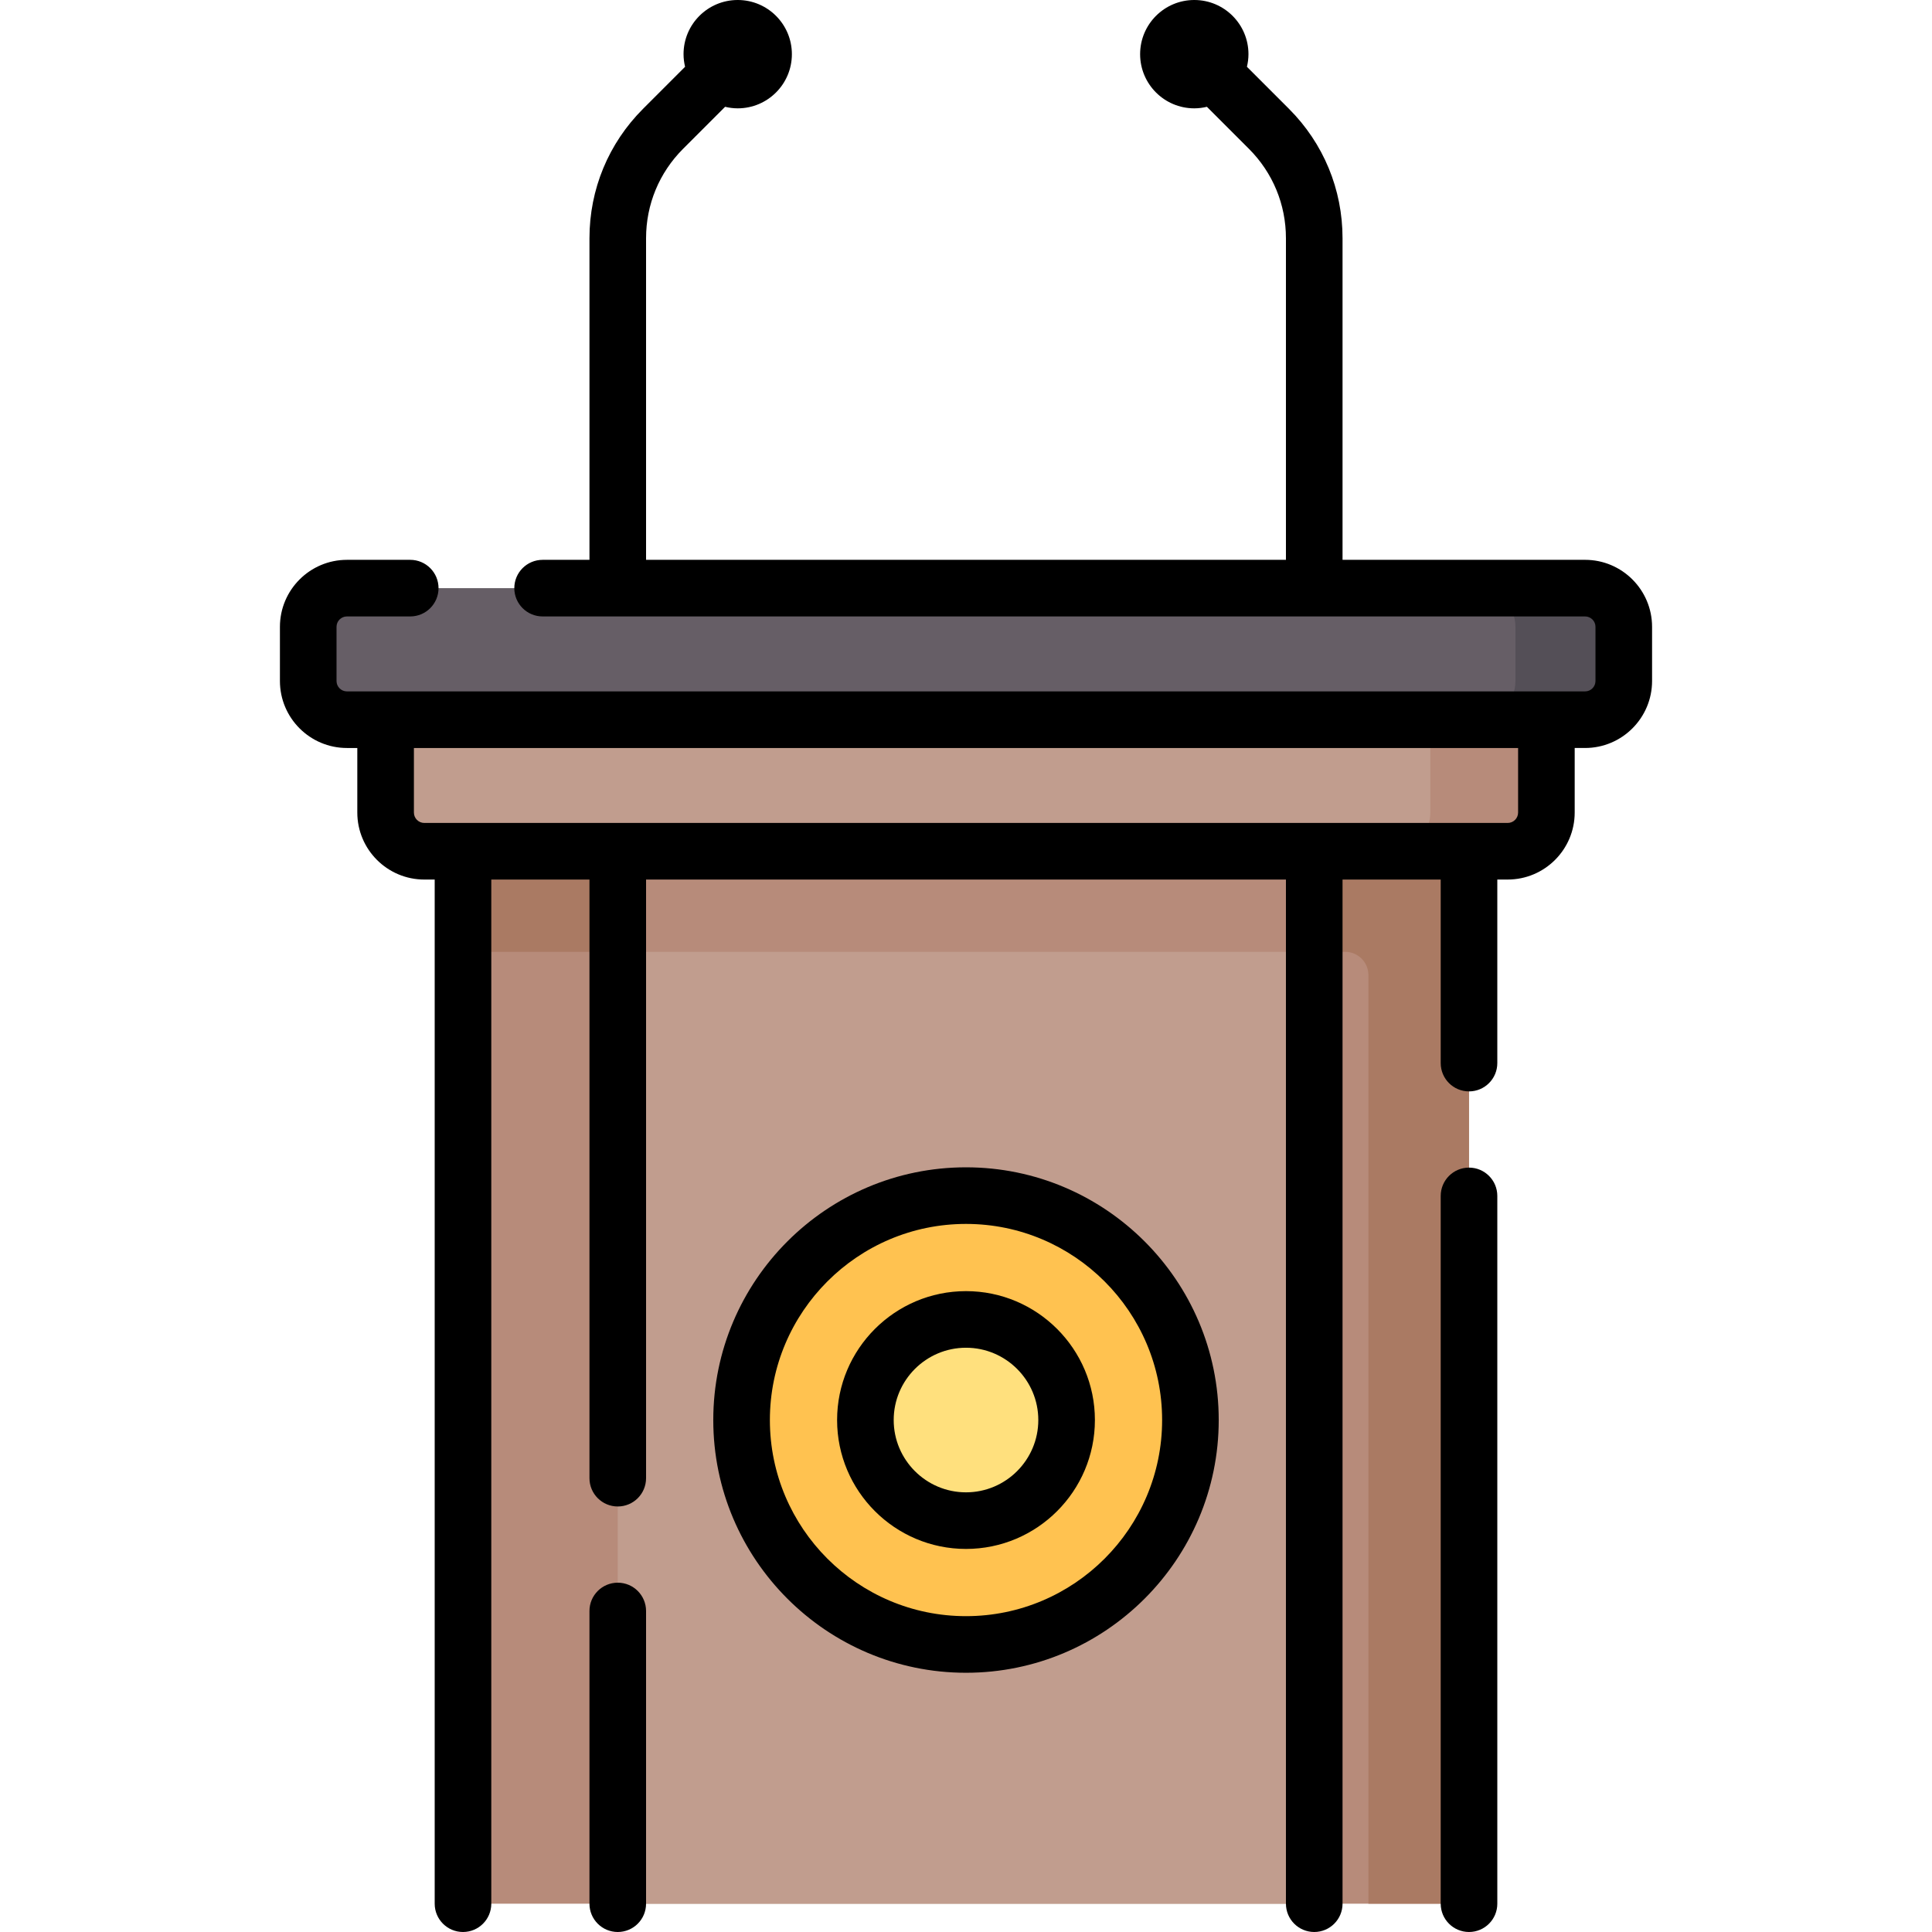 <svg id="Capa_1" enable-background="new 0 0 512 512" height="512" viewBox="0 0 512 512" width="512" xmlns="http://www.w3.org/2000/svg"><g><g><path d="m420.065 190.726h-328.13c-5.663 0-10.254-4.591-10.254-10.254v-14.356c0-5.663 4.591-10.254 10.254-10.254h328.13c5.663 0 10.254 4.591 10.254 10.254v14.356c0 5.663-4.591 10.254-10.254 10.254z" fill="#665e66"/></g><g><path d="m420.065 155.862h-28.711c5.663 0 10.254 4.591 10.254 10.254v14.356c0 5.663-4.591 10.254-10.254 10.254h28.711c5.663 0 10.254-4.591 10.254-10.254v-14.356c0-5.663-4.591-10.254-10.254-10.254z" fill="#544f57"/></g><g><path d="m399.557 225.589h-287.114c-5.663 0-10.254-4.591-10.254-10.254v-24.61h307.622v24.61c0 5.664-4.591 10.254-10.254 10.254z" fill="#c19d8e"/></g><g><path d="m379.049 190.726v24.61c0 5.663-4.591 10.254-10.254 10.254h30.762c5.663 0 10.254-4.591 10.254-10.254v-24.61z" fill="#b78b7a"/></g><g><path d="m122.697 225.589h266.606v278.911h-266.606z" fill="#b78b7a"/></g><g><path d="m122.697 225.589v26.661h233.793c3.398 0 6.152 2.755 6.152 6.152v246.098h26.661v-278.911z" fill="#aa7a63"/></g><g><path d="m163.713 225.589h184.573v278.911h-184.573z" fill="#c19d8e"/></g><g><path d="m163.713 225.589h184.573v26.661h-184.573z" fill="#b78b7a"/></g><g><circle cx="256" cy="376.324" fill="#ffc250" r="59.474"/></g><g><circle cx="256" cy="376.324" fill="#ffe07d" r="26.661"/></g><g><path d="m420.065 148.361h-64.278v-85.228c0-12.959-5.046-25.143-14.21-34.307l-11.129-11.129c.257-1.074.407-2.189.407-3.342 0-7.928-6.428-14.355-14.356-14.355s-14.356 6.427-14.356 14.356 6.427 14.356 14.356 14.356c1.153 0 2.268-.151 3.342-.407l11.129 11.128c6.33 6.331 9.816 14.748 9.816 23.7v85.229h-169.573v-85.229c0-8.952 3.486-17.369 9.816-23.699l11.129-11.129c1.074.257 2.189.407 3.342.407 7.928 0 14.356-6.427 14.356-14.356s-6.427-14.356-14.355-14.356-14.356 6.427-14.356 14.356c0 1.153.15 2.268.407 3.342l-11.129 11.13c-9.164 9.163-14.21 21.347-14.21 34.306v85.229h-12.417c-4.142 0-7.5 3.357-7.5 7.5s3.358 7.5 7.5 7.5h276.268c1.519 0 2.754 1.235 2.754 2.755v14.355c0 1.519-1.235 2.754-2.754 2.754h-328.129c-1.519 0-2.754-1.235-2.754-2.754v-14.355c0-1.52 1.235-2.755 2.754-2.755h16.779c4.142 0 7.5-3.357 7.5-7.5s-3.358-7.5-7.5-7.5h-16.779c-9.79 0-17.754 7.965-17.754 17.755v14.355c0 9.789 7.964 17.754 17.754 17.754h2.754v17.109c0 9.79 7.964 17.755 17.754 17.755h2.754v271.409c0 4.143 3.358 7.5 7.5 7.5s7.5-3.357 7.5-7.5v-271.41h26.016v158.643c0 4.143 3.358 7.5 7.5 7.5s7.5-3.357 7.5-7.5v-158.643h169.573v271.41c0 4.143 3.358 7.5 7.5 7.5s7.5-3.357 7.5-7.5v-271.41h26.016v48.643c0 4.143 3.358 7.5 7.5 7.5s7.5-3.357 7.5-7.5v-48.643h2.754c9.79 0 17.754-7.965 17.754-17.755v-17.109h2.754c9.79 0 17.754-7.965 17.754-17.754v-14.355c.001-9.791-7.963-17.756-17.753-17.756zm-17.754 66.974c0 1.519-1.235 2.755-2.754 2.755h-287.114c-1.519 0-2.754-1.236-2.754-2.755v-17.109h292.622z"/><path d="m389.303 309.429c-4.142 0-7.5 3.357-7.5 7.5v187.571c0 4.143 3.358 7.5 7.5 7.5s7.5-3.357 7.5-7.5v-187.571c0-4.143-3.358-7.5-7.5-7.5z"/><path d="m163.713 419.429c-4.142 0-7.5 3.357-7.5 7.5v77.571c0 4.143 3.358 7.5 7.5 7.5s7.5-3.357 7.5-7.5v-77.571c0-4.143-3.358-7.5-7.5-7.5z"/><path d="m256 342.164c-18.836 0-34.161 15.324-34.161 34.16s15.324 34.16 34.161 34.16 34.161-15.324 34.161-34.16-15.325-34.16-34.161-34.16zm0 53.32c-10.565 0-19.161-8.595-19.161-19.16s8.595-19.16 19.161-19.16 19.161 8.595 19.161 19.16-8.596 19.16-19.161 19.16z"/><path d="m256 309.351c-36.929 0-66.974 30.044-66.974 66.974s30.044 66.974 66.974 66.974 66.974-30.044 66.974-66.974-30.045-66.974-66.974-66.974zm0 118.947c-28.658 0-51.974-23.315-51.974-51.974s23.315-51.974 51.974-51.974 51.974 23.315 51.974 51.974-23.316 51.974-51.974 51.974z"/></g></g></svg>
